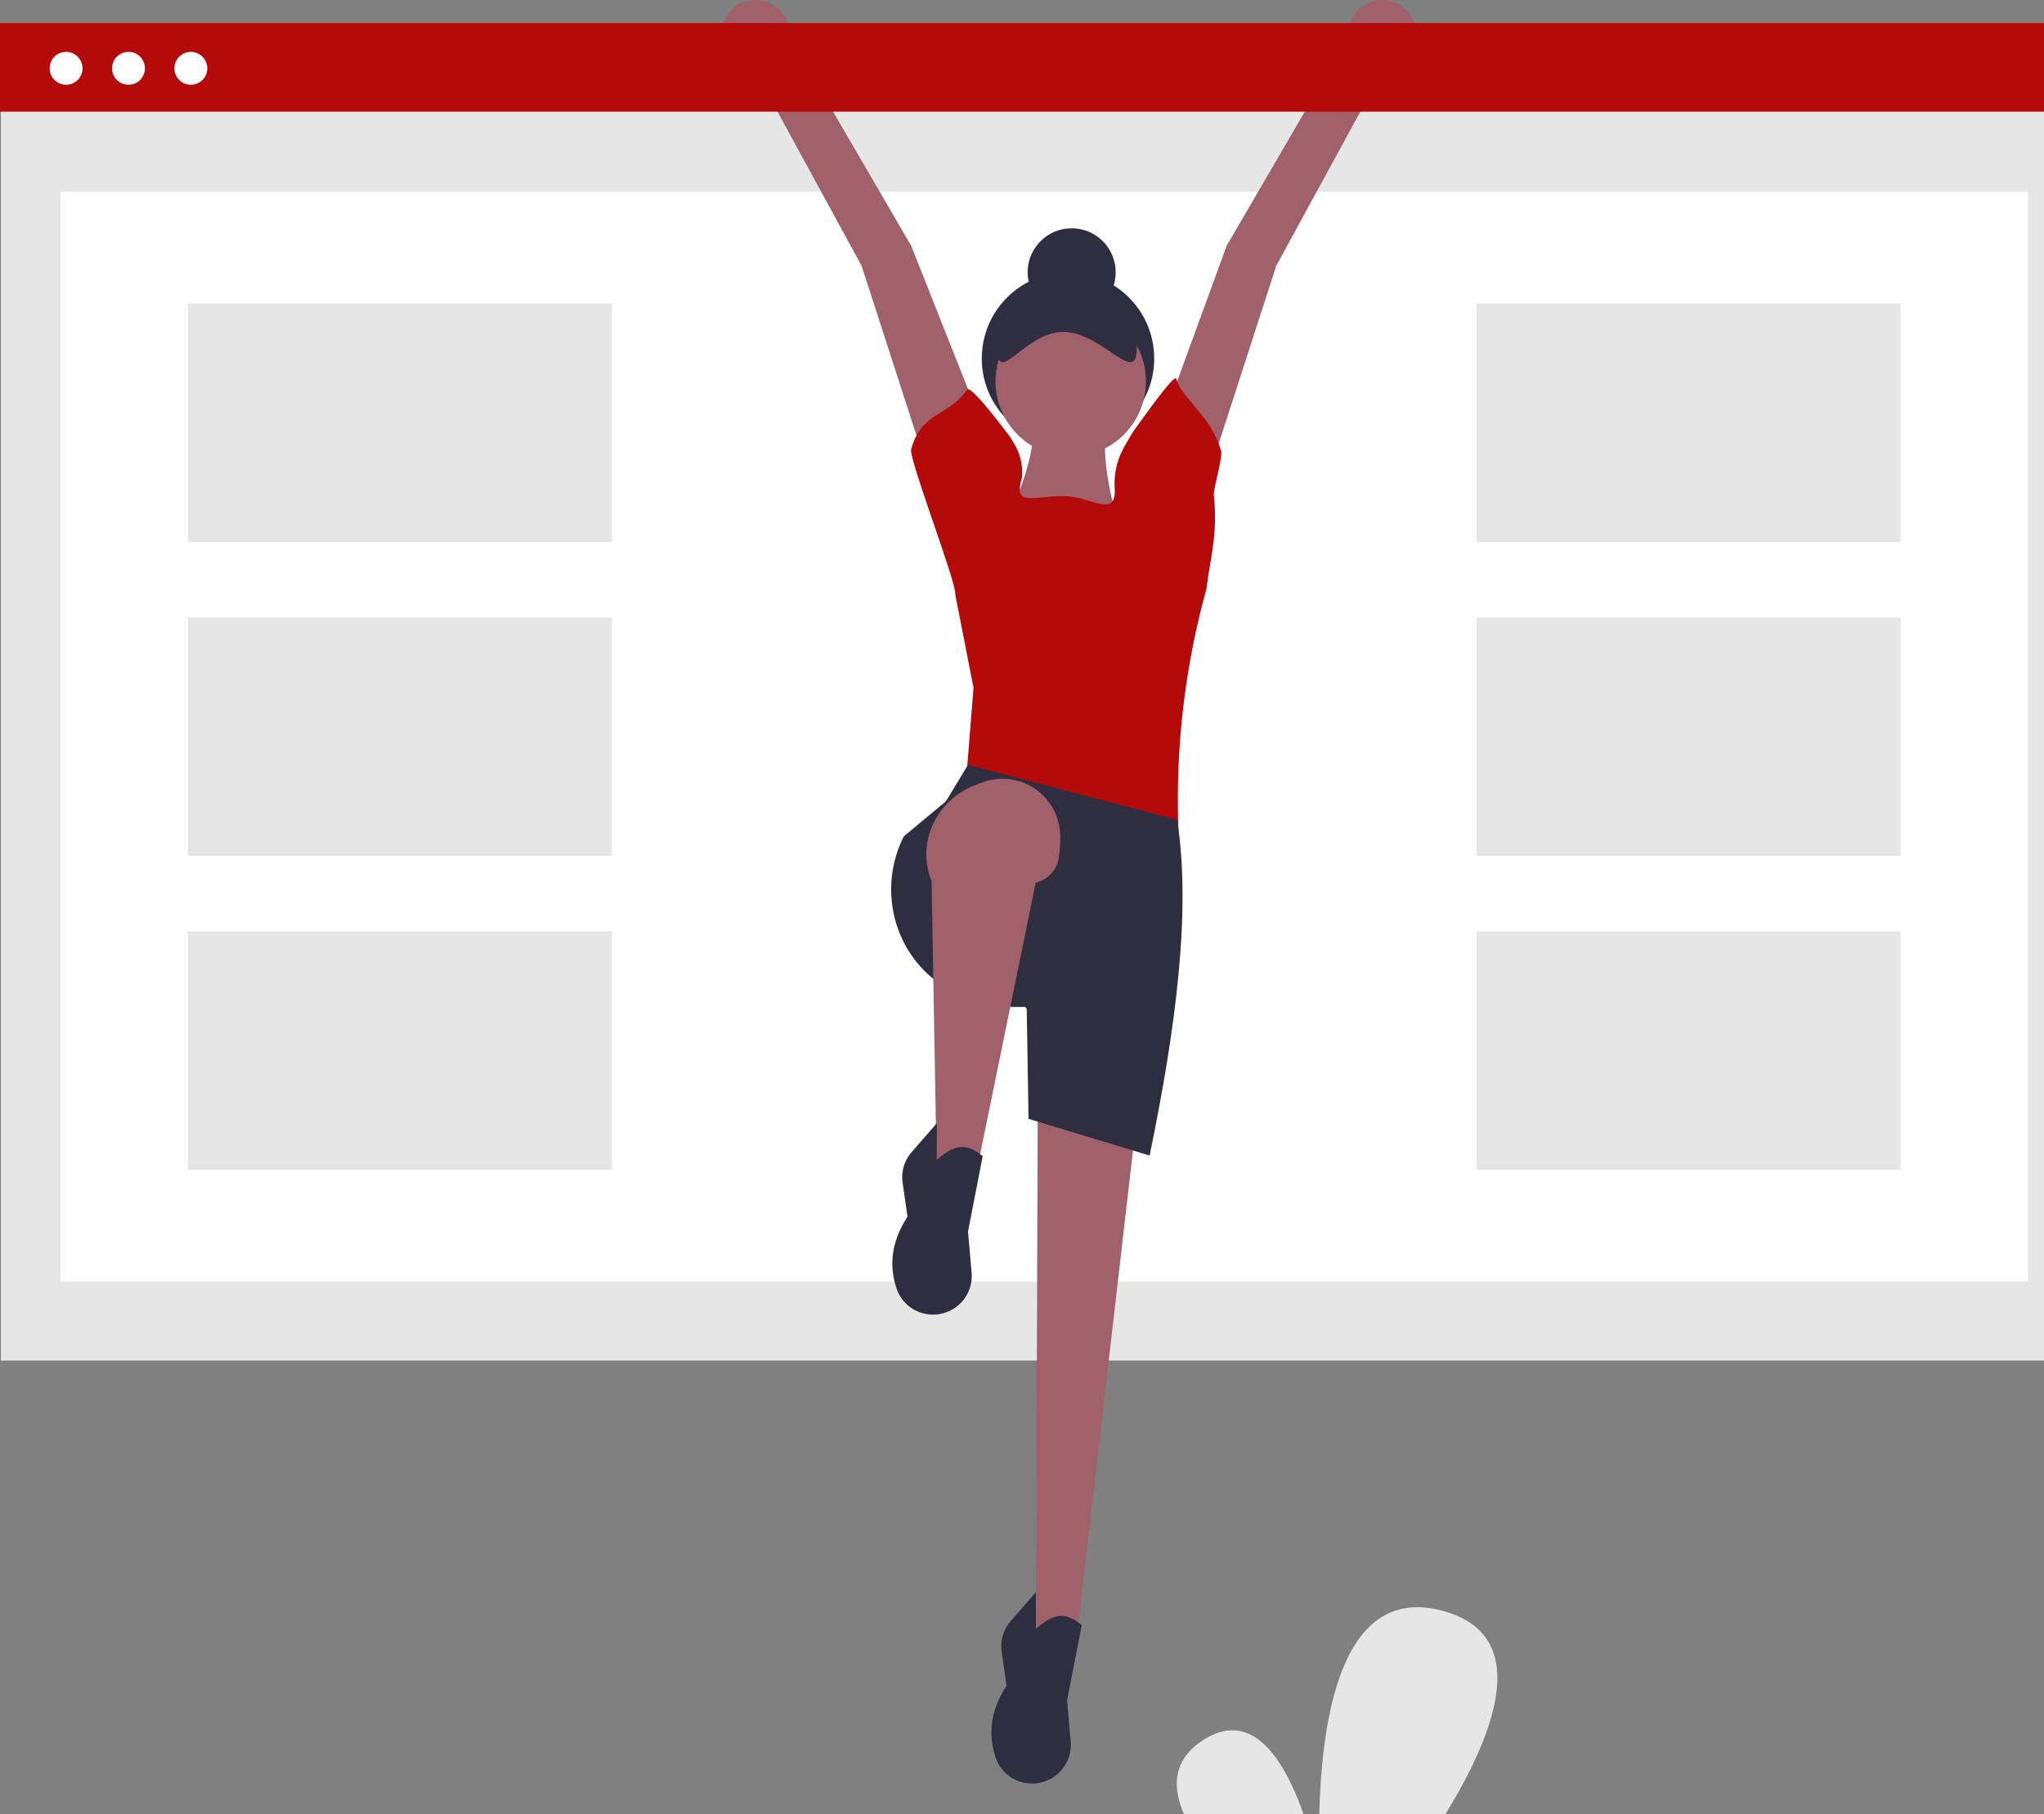 <svg fill="none" xmlns="http://www.w3.org/2000/svg" viewBox="0 0 685 608"><rect x="0" y="0" width="685" height="608" fill="#808080" stroke="none"/><path d="M349.82 669.999c67.378 0 122-3.134 122-7s-54.622-7-122-7c-67.379 0-122 3.134-122 7s54.621 7 122 7z" fill="#E6E6E6"/><path d="M447.557 657.187c15.3-17.41 87.349-103.099 36.14-117.226-38.462-10.61-42.747 47.764-41.456 86.937-6.159-26.393-18.111-57.223-39.111-43.62-30.264 19.604 26.444 62.988 41.258 73.639.243 2.165.403 3.369.403 3.369s.608-.663 1.691-1.882c.846.593 1.317.911 1.317.911s-.079-.768-.242-2.128zM699.639 8.109H.299v447.919h699.34V8.108z" fill="#E6E6E6"/><path d="M679.642 64.29H20.296v365.24h659.346V64.29z" fill="#fff"/><path d="M636.937 101.718H494.84v79.935h142.097v-79.935zm0 105.224H494.84v79.935h142.097v-79.935zm0 105.224H494.84v79.935h142.097v-79.935zM205.098 101.718H63.001v79.935h142.097v-79.935zm0 105.224H63.001v79.935h142.097v-79.935zm0 105.224H63.001v79.935h142.097v-79.935z" fill="#E6E6E6"/><path d="M357.914 149.064c15.958 0 28.895-12.938 28.895-28.897 0-15.959-12.937-28.897-28.895-28.897s-28.895 12.938-28.895 28.897c0 15.959 12.937 28.897 28.895 28.897z" fill="#2F2E41"/><path d="M460.891 28.25l9.654-8.097a11.407 11.407 0 003.346-12.762 11.4 11.4 0 00-7.301-6.88 11.41 11.41 0 00-14.002 6.741l-4.607 11.776-36.888 63.327-18.751 51.338 15.063 18.138 20.288-62.713 33.198-60.868zm-205.339 0l-9.654-8.097a11.407 11.407 0 01-3.346-12.762 11.4 11.4 0 017.301-6.88 11.41 11.41 0 0114.002 6.741l4.608 11.776 36.887 63.327 20.595 51.953-16.906 17.523-20.288-62.713-33.199-60.868z" fill="#A0616A"/><path d="M359.144 106.026c8.149 0 14.755-6.606 14.755-14.756s-6.606-14.756-14.755-14.756c-8.149 0-14.755 6.607-14.755 14.756 0 8.15 6.606 14.756 14.755 14.756z" fill="#2F2E41"/><path d="M360.373 553.007l-13.218-.922.615-180.145 32.584 7.992-19.981 173.075z" fill="#A0616A"/><path d="M345.546 597.793a12.851 12.851 0 01-11.844-8.606c-2.876-8.447-1.39-16.485 3.617-24.191l-1.636-11.45a12.748 12.748 0 012.998-10.16l8.474-9.746v12.296c6.203-5.426 10.028-5.622 15.37-1.229l-4.918 25.208 1.201 13.81a12.945 12.945 0 01-3.479 10.006 12.952 12.952 0 01-9.783 4.062z" fill="#2F2E41"/><path d="M381.583 187.491l-51.642-1.23c7.318-7.113 17.798-34.39 15.985-42.423h25.206c-3.026 8.267 2.831 36.348 10.451 43.653z" fill="#A0616A"/><path d="M395.109 282.175l-71.316-20.905 2.46-30.741-6.148-31.356c.627-3.402-15.605-45.421-14.755-48.572 3.395-12.588 12.288-10.849 18.751-19.982 1.049-1.483 9.24 8.947 14.537 15.999a235.29 235.29 0 001.358 2.321 18.363 18.363 0 012.473 11.17l-.006.068c-2.903 10.047 3.766 5.928 14.221 6.102 8.871.148 16.907 7.177 16.907-1.695-.014-.503-.037-1.028-.06-1.568a24.739 24.739 0 013.115-13.011c.137-.249-.517.79 2.829-4.915 5.999-8.484 14.261-19.758 14.712-18.16 1.895 6.727 11.647 12.379 15.062 24.286.525 1.833-2.642 12.957-2.459 14.756 1.369 13.484-1.23 20.904-2.459 31.356a264.872 264.872 0 00-9.222 84.847z" fill="#B40A0A"/><path d="M385.272 387.31l-40.576-12.296-.615-36.89-31.969-61.483 12.296-20.289 70.086 18.445c4.782 30.646-.489 70.068-9.222 112.513z" fill="#2F2E41"/><path d="M366.214 338.124h-22.133l-41.19-57.794 14.755-12.296 48.568 70.09z" fill="#2F2E41"/><path d="M376.665 337.509h-36.776a43.555 43.555 0 01-24.476-7.48c-16.121-10.898-21.282-32.323-12.522-49.699l73.774 3.689v53.49z" fill="#2F2E41"/><path d="M344.488 296.067l-32.376-.981a25.8 25.8 0 01-.345-.927c-4.306-12.263 2.169-25.595 14.149-30.635a60.159 60.159 0 013.682-1.408 19.337 19.337 0 0125.705 17.925 48.667 48.667 0 01-.459 7.367 10.12 10.12 0 01-10.356 8.659z" fill="#A0616A"/><path d="M326.867 394.688h-12.91l-1.845-104.521 36.273-.615-21.518 105.136z" fill="#A0616A"/><path d="M312.348 440.616a12.846 12.846 0 01-11.845-8.607c-2.875-8.447-1.389-16.484 3.617-24.19l-1.635-11.45a12.737 12.737 0 012.997-10.16l8.475-9.746v12.296c6.203-5.426 10.027-5.622 15.369-1.23l-4.918 25.208 1.201 13.811c.158 1.819-.07 3.65-.669 5.375a12.97 12.97 0 01-2.809 4.631 12.965 12.965 0 01-9.783 4.062z" fill="#2F2E41"/><path d="M358.836 153.06c13.921 0 25.207-11.286 25.207-25.208 0-13.922-11.286-25.208-25.207-25.208-13.921 0-25.206 11.286-25.206 25.208 0 13.922 11.285 25.208 25.206 25.208z" fill="#A0616A"/><path d="M380.969 116.786c0 12.903-11.689-5.534-24.592-5.534-12.902 0-22.132 18.437-22.132 5.534a23.366 23.366 0 0123.362-23.364 23.36 23.36 0 0123.362 23.364z" fill="#2F2E41"/><path d="M699.341 7.712H0v29.713h699.341V7.712z" fill="#B40A0A"/><path d="M22.078 28.41a5.507 5.507 0 100-11.013 5.507 5.507 0 000 11.013zm20.902 0a5.507 5.507 0 100-11.013 5.507 5.507 0 000 11.013zm20.902 0a5.507 5.507 0 100-11.013 5.507 5.507 0 000 11.013z" fill="#fff"/></svg>
